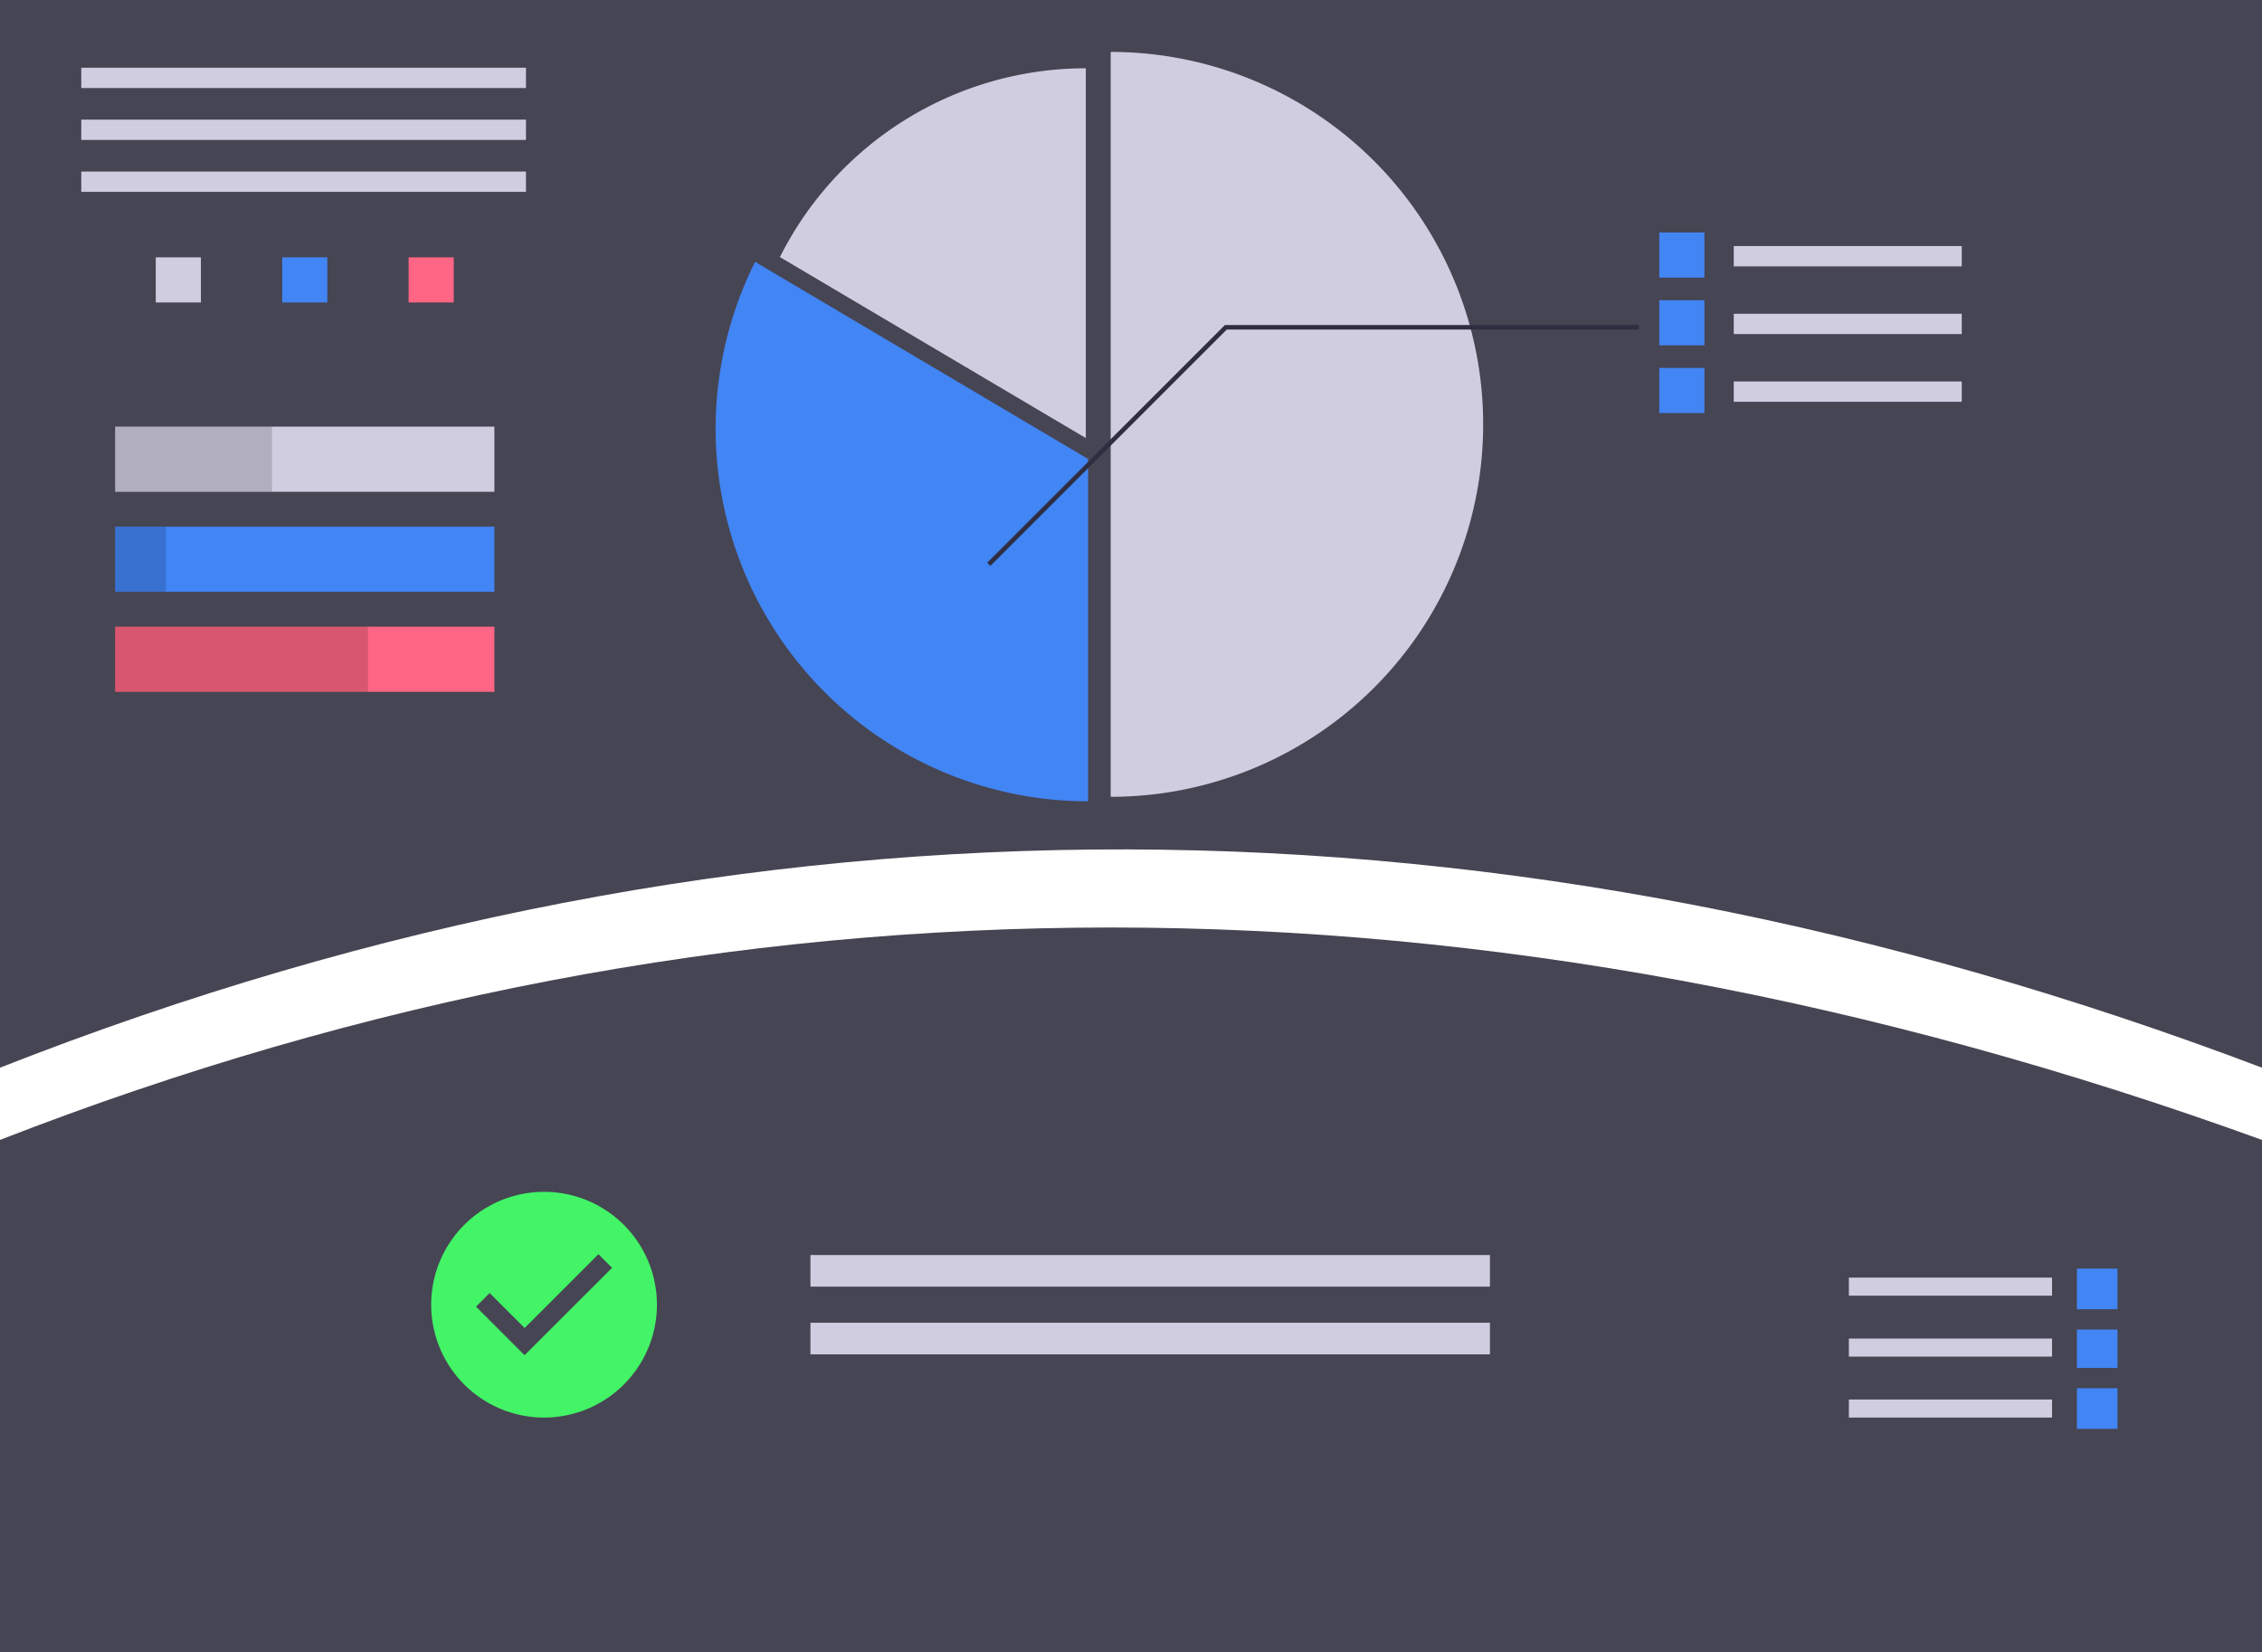 <svg xmlns="http://www.w3.org/2000/svg" width="1002" height="732" viewBox="0 0 1002 732">
  <g id="Group_2" data-name="Group 2" transform="translate(-1590 -37)">
    <path id="Path_160" data-name="Path 160" d="M1101,511.441c-335.922-127.294-669.972-130.563-1002,0v-473H1101Z" transform="translate(1491 -1.441)" fill="#464553"/>
    <rect id="Rectangle_67" data-name="Rectangle 67" width="197" height="9" transform="translate(1626 67)" fill="#d0cde1"/>
    <rect id="Rectangle_68" data-name="Rectangle 68" width="197" height="9" transform="translate(1626 90)" fill="#d0cde1"/>
    <rect id="Rectangle_69" data-name="Rectangle 69" width="197" height="9" transform="translate(1626 113)" fill="#d0cde1"/>
    <rect id="Rectangle_70" data-name="Rectangle 70" width="20" height="20" transform="translate(1659 151)" fill="#d0cde1"/>
    <rect id="Rectangle_71" data-name="Rectangle 71" width="20" height="20" transform="translate(1715 151)" fill="#4285f4"/>
    <rect id="Rectangle_72" data-name="Rectangle 72" width="20" height="20" transform="translate(1771 151)" fill="#ff6584"/>
    <rect id="Rectangle_73" data-name="Rectangle 73" width="168" height="28.877" transform="translate(1641 226)" fill="#d0cde1"/>
    <rect id="Rectangle_74" data-name="Rectangle 74" width="168" height="28.877" transform="translate(1641 270.311)" fill="#4285f4"/>
    <rect id="Rectangle_75" data-name="Rectangle 75" width="168" height="28.877" transform="translate(1641 314.623)" fill="#ff6584"/>
    <rect id="Rectangle_76" data-name="Rectangle 76" width="69.5" height="28.877" transform="translate(1641 226)" opacity="0.15"/>
    <rect id="Rectangle_77" data-name="Rectangle 77" width="22.5" height="28.877" transform="translate(1641 270.311)" opacity="0.15"/>
    <rect id="Rectangle_78" data-name="Rectangle 78" width="112" height="28.877" transform="translate(1641 314.623)" opacity="0.15"/>
    <path id="Path_161" data-name="Path 161" d="M591,61.441v330a165,165,0,0,0,0-330Z" transform="translate(1491 -1.441)" fill="#d0cde1"/>
    <path id="Path_162" data-name="Path 162" d="M580,68.694a151.579,151.579,0,0,0-135.524,83.638L580,232.517Z" transform="translate(1491 -1.441)" fill="#d0cde1"/>
    <path id="Path_163" data-name="Path 163" d="M433.49,154.454A165.046,165.046,0,0,0,581,393.441V241.771Z" transform="translate(1491 -1.441)" fill="#4285f4"/>
    <rect id="Rectangle_79" data-name="Rectangle 79" width="101" height="9" transform="translate(2358 146)" fill="#d0cde1"/>
    <rect id="Rectangle_80" data-name="Rectangle 80" width="20" height="20" transform="translate(2325 140)" fill="#4285f4"/>
    <rect id="Rectangle_81" data-name="Rectangle 81" width="101" height="9" transform="translate(2358 176)" fill="#d0cde1"/>
    <rect id="Rectangle_82" data-name="Rectangle 82" width="20" height="20" transform="translate(2325 170)" fill="#4285f4"/>
    <rect id="Rectangle_83" data-name="Rectangle 83" width="101" height="9" transform="translate(2358 206)" fill="#d0cde1"/>
    <rect id="Rectangle_84" data-name="Rectangle 84" width="20" height="20" transform="translate(2325 200)" fill="#4285f4"/>
    <path id="Path_164" data-name="Path 164" d="M438.707,250.707l-1.414-1.414L542.586,144H726v2H543.414Z" transform="translate(1590 37)" fill="#2f2e41"/>
    <path id="Path_165" data-name="Path 165" d="M1101,770.441H99v-227q483-188.205,1002,0Z" transform="translate(1491 -1.441)" fill="#464553"/>
    <path id="Path_189" data-name="Path 189" d="M350,603.441a50,50,0,1,0,50,50A50,50,0,0,0,350,603.441Zm-8.625,72.375-21.507-21.507,6.033-6.033L341.4,663.771l32.7-32.7,6.032,6.033Z" transform="translate(1481 -38.441)" fill="#42f466"/>
    <rect id="Rectangle_85" data-name="Rectangle 85" width="301" height="14" transform="translate(1949 593)" fill="#d0cde1"/>
    <rect id="Rectangle_86" data-name="Rectangle 86" width="301" height="14" transform="translate(1949 623)" fill="#d0cde1"/>
    <g id="Group_1" data-name="Group 1" transform="translate(-11 -12)">
      <rect id="Rectangle_87" data-name="Rectangle 87" width="90" height="8" transform="translate(2420 669)" fill="#d0cde1"/>
      <rect id="Rectangle_92" data-name="Rectangle 92" width="18" height="18" transform="translate(2521 664)" fill="#4285f4"/>
      <rect id="Rectangle_88" data-name="Rectangle 88" width="90" height="8" transform="translate(2420 642)" fill="#d0cde1"/>
      <rect id="Rectangle_91" data-name="Rectangle 91" width="18" height="17" transform="translate(2521 638)" fill="#4285f4"/>
      <rect id="Rectangle_89" data-name="Rectangle 89" width="90" height="8" transform="translate(2420 615)" fill="#d0cde1"/>
      <rect id="Rectangle_90" data-name="Rectangle 90" width="18" height="18" transform="translate(2521 611)" fill="#4285f4"/>
    </g>
  </g>
</svg>
